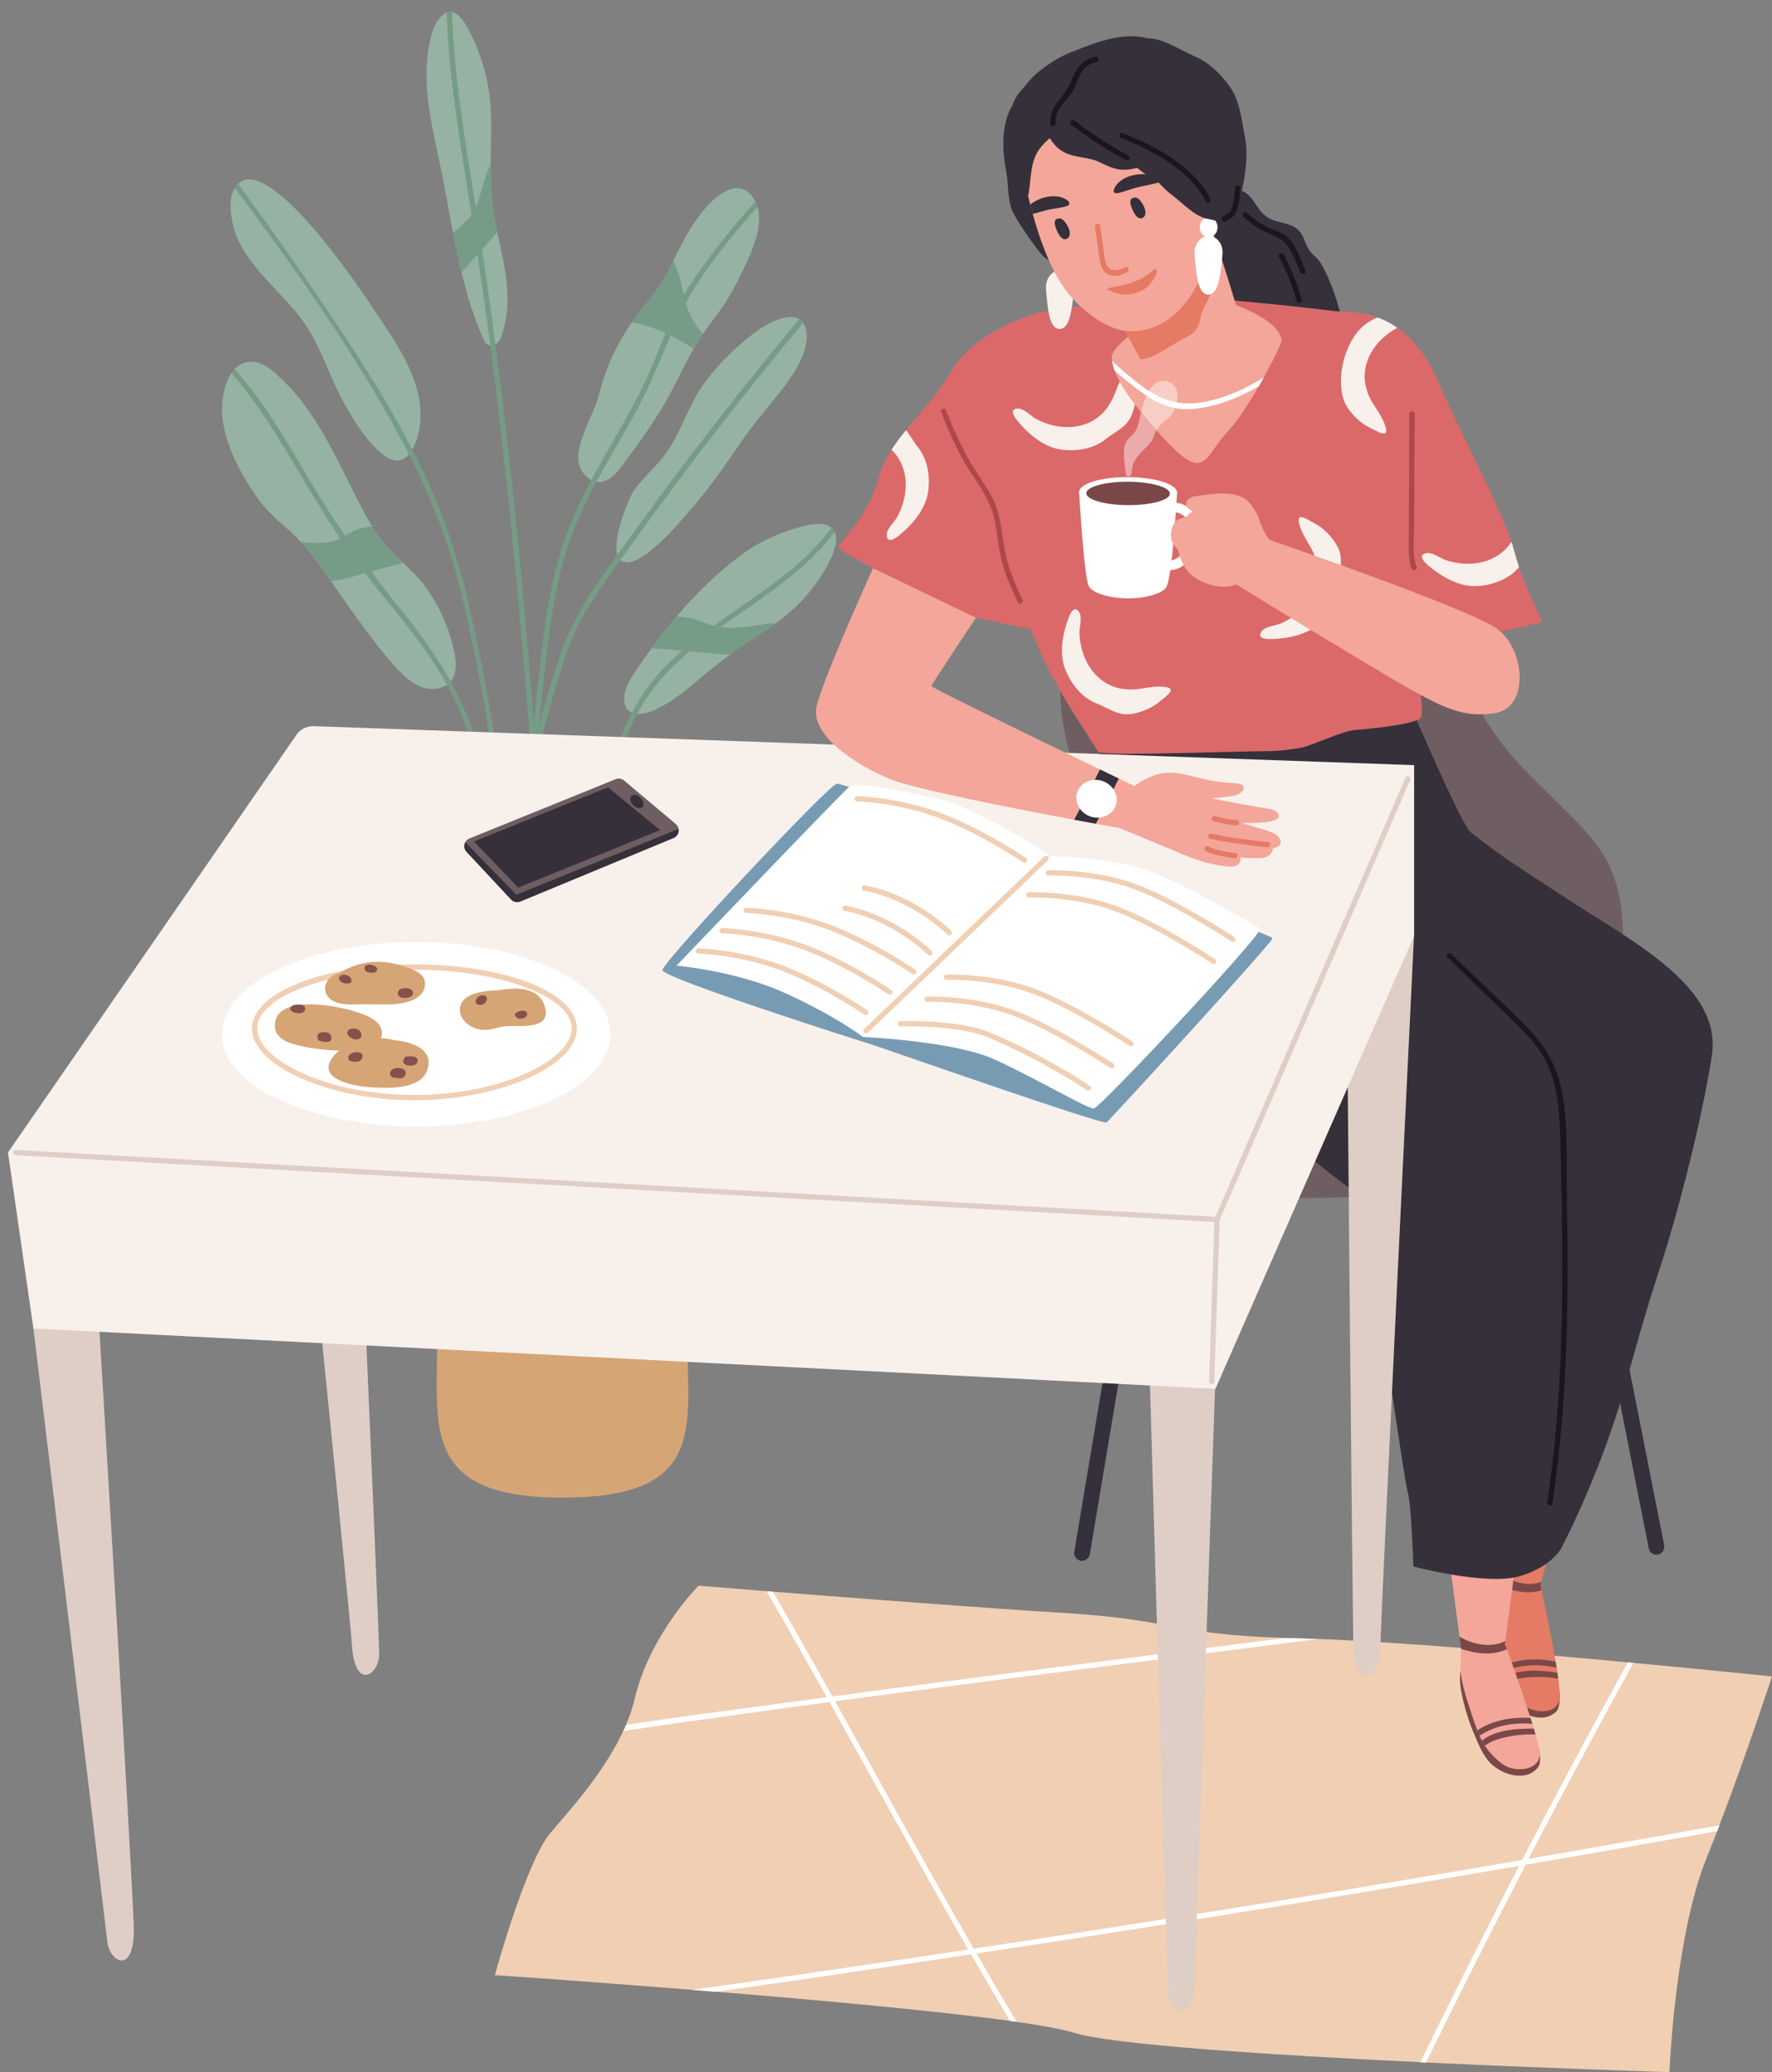<?xml version="1.0" encoding="utf-8"?>
<!-- Generator: Adobe Illustrator 25.2.0, SVG Export Plug-In . SVG Version: 6.00 Build 0)  -->
<svg version="1.1" id="레이어_1" xmlns="http://www.w3.org/2000/svg" xmlns:xlink="http://www.w3.org/1999/xlink" x="0px"
	 y="0px" viewBox="0 0 404.18 472.44" style="enable-background:new 0 0 404.18 472.44;" xml:space="preserve">
<rect x="0" y="0" width="404.18" height="472.44" fill="#808080" stroke="none"/>
<style type="text/css">
	.st0{fill:#D6A576;}
	.st1{fill:#F1CFB3;}
	.st2{fill:#FFFFFF;}
	.st3{fill:#96B2A2;}
	.st4{fill:#769B86;}
	.st5{fill:#35303A;}
	.st6{fill:#6F5E61;}
	.st7{fill:#7A4848;}
	.st8{fill:#E57A65;}
	.st9{fill:#F3A699;}
	.st10{fill:#DB6969;}
	.st11{fill:#F8F0EB;}
	.st12{fill:#DFCEC6;}
	.st13{fill:#1A161C;}
	.st14{fill:#AE4847;}
	.st15{fill:#789BB4;}
	.st16{fill:#84514C;}
	.st17{opacity:0.44;}
</style>
<g>
	<g>
		<path class="st0" d="M99.72,265.12h57.09v41.16c0,19.42,4.2,35.16-28.55,35.17c-31.89,0-28.55-15.74-28.55-35.17V265.12z"/>
	</g>
	<g>
		<g>
			<path class="st1" d="M404.18,382.22c0,0-5.72,17.49-12,33.94c-0.17,0.43-0.34,0.87-0.5,1.31c-0.8,2.08-1.62,4.14-2.42,6.13
				c-7.29,18.08-8.47,48.84-8.47,48.84s-26.08-0.8-55.55-2.2c-0.44-0.02-0.87-0.05-1.32-0.07c-33.19-1.59-70.23-3.94-79.06-6.73
				c-2.45-0.78-7.02-1.62-13-2.47c-0.5-0.07-1.01-0.14-1.52-0.22c-16.73-2.29-43.42-4.72-67.13-6.65c-1.82-0.16-3.62-0.3-5.39-0.43
				c-24.73-1.99-44.94-3.35-44.94-3.35s6.13-22.5,11.64-31.04c1.87-2.91,12.2-12.94,17.63-24.6c0.23-0.47,0.44-0.95,0.63-1.42
				c0.84-1.95,1.53-3.95,2-5.96c3.41-14.6,14.56-25.77,14.56-25.77s6.2,0.5,15.48,1.25c0.48,0.04,0.97,0.07,1.46,0.11
				c18.67,1.47,48.38,3.76,66.1,4.84c26.08,1.59,24.15,4.83,50.64,5.72c1.22,0.04,2.51,0.07,3.87,0.11
				c1.14,0.02,2.33,0.06,3.59,0.11c18,0.65,47.75,3.19,70.79,5.34c0.43,0.04,0.85,0.08,1.28,0.12
				C390.59,380.81,404.18,382.22,404.18,382.22z"/>
		</g>
		<g>
			<path class="st2" d="M348.65,423.8c6.37-12.24,12.84-24.42,19.45-36.52c1.48-2.72,2.97-5.44,4.47-8.15
				c-0.43-0.04-0.85-0.08-1.28-0.12c-8.23,14.92-16.27,29.94-24.13,45.06c-12.74,2.19-25.47,4.36-38.22,6.47
				c-28.92,4.79-57.86,9.36-86.84,13.75c-10.77-18.68-21.11-37.59-31.62-56.4c18.48-2.49,36.98-4.87,55.48-7.22
				c18.18-2.31,36.37-4.62,54.54-6.99c-1.26-0.05-2.45-0.08-3.59-0.11c-1.35-0.04-2.65-0.07-3.87-0.11
				c-34.39,4.45-68.82,8.68-103.18,13.32c-0.32-0.59-0.66-1.17-0.98-1.75c-4.14-7.4-8.33-14.79-12.57-22.13
				c-0.49-0.04-0.98-0.07-1.46-0.11c4.65,8.01,9.21,16.08,13.73,24.16c-3.19,0.43-6.37,0.85-9.54,1.29
				c-12,1.65-24.16,3.11-36.24,5.03c-0.19,0.48-0.41,0.96-0.63,1.42c9.3-1.48,18.64-2.71,27.91-4.01c6.37-0.9,12.74-1.77,19.11-2.63
				c7.71,13.79,15.34,27.63,23.09,41.4c2.83,5.02,5.68,10.03,8.55,15.03c-10.67,1.62-21.34,3.21-32.02,4.77
				c-10.32,1.51-20.64,2.98-30.97,4.44c1.77,0.13,3.57,0.28,5.39,0.43c2.84-0.4,5.69-0.8,8.53-1.21
				c16.58-2.37,33.15-4.83,49.71-7.33c2.92,5.08,5.88,10.14,8.9,15.18c0.51,0.07,1.02,0.14,1.52,0.22
				c-3.09-5.17-6.13-10.37-9.15-15.59c23.29-3.52,46.57-7.16,69.82-10.94c17.99-2.93,35.96-5.95,53.93-9.04
				c-2.2,4.25-4.41,8.5-6.57,12.78c-5.41,10.62-10.74,21.28-15.97,32c0.44,0.02,0.87,0.05,1.32,0.07
				c7.38-15.12,14.96-30.15,22.72-45.1c14.59-2.5,29.16-5.07,43.72-7.68c0.17-0.43,0.34-0.87,0.5-1.31
				C377.68,418.75,363.18,421.29,348.65,423.8z"/>
		</g>
	</g>
	<g>
		<g>
			<path class="st3" d="M172.79,47.16c-0.12-0.41-0.28-0.81-0.48-1.2c-0.25-0.51-0.57-1.01-0.97-1.46c-3.3-3.81-7.92,0.1-10.31,2.79
				c-3.29,3.69-5.33,7.88-7.46,12.17c-0.6,1.2-1.21,2.41-1.86,3.62c-1.68,3.13-4.02,5.69-6.18,8.48c-0.5,0.66-1.01,1.33-1.46,2
				c-1.62,2.3-3.02,4.73-4.21,7.26c-1.32,2.81-2.41,5.77-3.14,8.79c-1.15,4.72-4.54,9.63-4.83,14.39c-0.13,2.22,1.16,4.54,3.01,5.48
				c0.36,0.18,0.75,0.31,1.15,0.37c0.96,0.17,1.98-0.04,3.01-0.74c2.12-1.47,3.71-4.2,5.26-6.25c2.17-2.9,4.23-5.89,6.15-8.96
				c2.87-4.6,5.05-9.65,7.74-14.35c0.65-1.13,1.31-2.22,2.02-3.28c0.01-0.04,0.04-0.06,0.06-0.1c1.7-2.54,3.71-4.84,5.34-7.44
				c1.9-3.03,3.48-6.3,4.97-9.57C172.11,55.83,173.94,51.02,172.79,47.16z"/>
		</g>
		<g>
			<path class="st3" d="M183.56,74.26c-0.11-0.25-0.24-0.48-0.38-0.68c-0.24-0.35-0.54-0.62-0.87-0.81
				c-2.47-1.48-6.99,0.85-8.91,2.18c-4.68,3.21-8.99,7.48-12.43,11.97c-3.9,5.09-5.42,11.35-9.11,16.5c-2.18,3.04-5.2,5.39-7.3,8.49
				c-1.35,1.98-4.85,10.93-3.76,14.62c0.14,0.49,0.36,0.89,0.68,1.15c0.05,0.06,0.11,0.11,0.17,0.14
				c4.07,2.73,13.99-9.47,16.17-11.99c4.06-4.68,7.64-9.76,11.1-14.9c3.29-4.89,7.27-9.14,10.76-13.88
				C181.93,83.97,185.25,78.29,183.56,74.26z"/>
		</g>
		<g>
			<path class="st3" d="M190.38,121.28c-0.08-0.19-0.2-0.38-0.34-0.55c-0.13-0.16-0.26-0.3-0.42-0.42c-1.53-1.28-4.12-0.9-5.88-0.48
				c-5.36,1.29-10.37,3.51-14.81,6.8c-5.42,4.04-10.27,8.8-14.63,13.95c-0.51,0.6-1.02,1.2-1.51,1.81
				c-1.44,1.77-2.83,3.58-4.17,5.42c-0.89,1.2-1.75,2.42-2.6,3.64c-1.7,2.48-4.32,5.9-3.48,9.11c0.26,0.98,0.85,1.59,1.59,1.92
				c0.37,0.16,0.78,0.25,1.2,0.28c1.15,0.1,2.42-0.2,3.41-0.63c4.18-1.78,7.75-4.72,11.17-7.65c2.14-1.83,4.3-3.54,6.51-5.19
				c2.34-1.72,4.73-3.35,7.24-4.93c1.15-0.73,2.28-1.48,3.38-2.3c3.31-2.43,6.32-5.27,8.74-8.57c2.07-2.81,4.42-6.38,4.9-9.95
				C190.8,122.78,190.72,121.96,190.38,121.28z"/>
		</g>
		<g>
			<path class="st3" d="M102.48,144.44c-0.07-0.22-0.13-0.42-0.2-0.62c-1.33-3.89-3.31-7.56-5.83-10.78
				c-1.35-1.74-2.93-3.25-4.51-4.75c-1.62-1.54-3.23-3.08-4.65-4.81c-0.87-1.08-1.66-2.23-2.39-3.41c-1.33-2.17-2.48-4.47-3.63-6.71
				c-3.35-6.54-6.42-13.27-10.61-19.33c-1.82-2.62-3.83-5.11-6.13-7.33c-1.74-1.66-3.87-3.8-6.37-4.15
				c-1.98-0.28-3.48,0.41-4.62,1.59c-0.28,0.29-0.51,0.6-0.75,0.93c-1.8,2.65-2.31,6.75-2.11,9.44c0.55,6.92,4.31,13.78,8.27,19.33
				c2.07,2.9,4.61,4.95,7.22,7.29c0.84,0.75,1.64,1.56,2.43,2.41c2.54,2.73,4.8,5.89,6.97,9.03c1.32,1.9,2.59,3.8,3.87,5.59
				c2.97,4.14,5.93,8.3,9.24,12.18c2.97,3.46,7.15,8.27,12.36,6.29c0.34-0.13,0.65-0.29,0.91-0.47c0.32-0.22,0.6-0.47,0.84-0.74
				C105.09,152.7,103.4,147.34,102.48,144.44z"/>
		</g>
		<g>
			<path class="st3" d="M84.47,69.38c-0.19-0.29-0.38-0.57-0.57-0.85c-2.5-3.77-22.6-33.41-29.59-26.62
				c-0.28,0.26-0.53,0.56-0.74,0.93c-0.1,0.16-0.19,0.31-0.28,0.48c-1.14,2.24-0.68,5.48-0.17,7.84c0.72,3.23,2.43,6.13,4.42,8.75
				c4.02,5.33,9.41,9.59,12.91,15.32c3.13,5.13,4.87,10.87,7.74,16.12c2.35,4.28,5.57,9.75,9.63,12.63
				c2.36,1.69,4.18,1.11,5.47-0.41c0.29-0.34,0.54-0.71,0.78-1.13c0.49-0.85,0.87-1.84,1.16-2.85
				C98.34,88.63,90.31,78.07,84.47,69.38z"/>
		</g>
		<g>
			<path class="st3" d="M115.72,66.31c-0.22-4.57-1.37-8.92-2.29-13.33c-0.3-1.33-0.56-2.67-0.78-4.02
				c-0.61-3.84-0.73-7.62-0.72-11.39c0.01-3.64,0.16-7.27,0.08-10.97c-0.11-5.89-1.41-11.74-3.81-17.12
				c-1.08-2.38-2.87-6.31-5.11-6.74c-0.38-0.08-0.78-0.06-1.2,0.11c-0.74,0.29-1.53,1.03-2.35,2.36c-0.75,1.25-1.15,2.67-1.46,4.1
				c-2.17,10.12,0.53,19.4,2.51,29.27c0.97,4.78,1.81,9.7,2.77,14.61c0.57,3.01,1.2,6.01,1.93,8.97c1.25,5.14,2.78,10.14,4.86,14.9
				c0.29,0.66,0.65,1.35,1.31,1.63c0.13,0.06,0.26,0.1,0.4,0.11c0.4,0.05,0.8-0.07,1.15-0.28c0.17-0.1,0.32-0.22,0.46-0.35
				c0.53-0.51,0.81-1.21,1.04-1.9C115.6,73.01,115.89,69.66,115.72,66.31z"/>
		</g>
		<g>
			<path class="st4" d="M190.38,121.28c-0.08-0.19-0.2-0.38-0.34-0.55c-0.13-0.16-0.26-0.3-0.42-0.42
				c-6.93,9.5-17.32,15.47-26.85,22.38c-0.18-0.05-0.35-0.08-0.51-0.14c-2.04-0.66-3.88-1.58-6.02-1.84
				c-0.63-0.07-1.28-0.12-1.94-0.12c-0.51,0.6-1.02,1.2-1.51,1.81c-1.44,1.77-2.83,3.58-4.17,5.42c2.32,0.13,4.65,0.32,6.96,0.53
				c-2.61,2.28-5.04,4.74-7.2,7.51c-1.63,2.1-3.03,4.32-4.25,6.63c-4.12,7.89-6.02,16.86-7.05,25.69
				c-0.79,6.84-1.11,13.72-1.74,20.58c-0.66,7.27-1.94,14.42-3.29,21.58c-1.37,7.28-2.6,14.55-3.14,21.94
				c-0.59,7.84-0.6,15.72-0.61,23.6c0,0.77,1.2,0.77,1.2,0c0.02-13.88,0.47-27.53,2.96-41.22c1.2-6.54,2.55-13.04,3.4-19.63
				c0.84-6.45,1.19-12.96,1.71-19.43c0.9-11.18,2.43-22.85,7.76-32.83c0.75-1.43,1.59-2.8,2.5-4.14c2.63-3.84,5.87-7.14,9.4-10.13
				c3.07,0.28,6.13,0.56,9.2,0.8c2.34-1.72,4.73-3.35,7.24-4.93c1.15-0.73,2.28-1.48,3.38-2.3c-4.06,0.26-8.68,1.5-12.73,0.95
				c2.12-1.52,4.26-2.99,6.38-4.47C177.91,133.53,185.15,128.3,190.38,121.28z"/>
		</g>
		<g>
			<path class="st4" d="M182.3,72.76c-13.08,15.67-25.61,31.79-37.56,48.34c-1.31,1.81-2.63,3.62-3.95,5.42
				c-5.11,7.03-10.05,14.21-12.91,22.49c-1.87,5.46-3.52,11.02-5.02,16.62c0.3-2.69,0.6-5.39,0.9-8.07
				c1.31-11.76,2.37-23.75,6.44-34.94c1.6-4.42,3.64-8.65,5.86-12.78c3.07-5.74,6.47-11.3,9.53-17.02
				c2.84-5.29,4.99-10.87,7.38-16.33c1.82,0.9,3.57,1.92,5.24,3.05c0.65-1.13,1.31-2.22,2.02-3.28c-0.47-0.78-1.04-1.53-1.6-2.35
				c-1.09-1.58-1.71-3.16-2.17-4.78c1.15-2.18,2.41-4.31,3.84-6.36c3.84-5.45,8.02-10.66,12.49-15.63c-0.12-0.41-0.28-0.81-0.48-1.2
				c-3.48,3.84-6.79,7.84-9.93,11.97c-2.28,3.02-4.49,6.09-6.41,9.34c-0.29-1.23-0.55-2.51-0.91-3.84c-0.37-1.35-0.9-2.68-1.5-3.98
				c-0.6,1.2-1.21,2.41-1.86,3.62c-1.68,3.13-4.02,5.69-6.18,8.48c-0.5,0.66-1.01,1.33-1.46,2c0.9,0.13,1.77,0.24,2.45,0.44
				c1.82,0.53,3.57,1.19,5.27,1.95c-1.72,4.22-3.28,8.49-5.33,12.59c-3.57,7.14-7.82,13.9-11.57,20.94
				c-1.63,3.04-3.15,6.13-4.49,9.32c-4.41,10.54-5.96,21.84-7.23,33.11c-0.47,4.2-0.92,8.42-1.39,12.62
				c-2.29-28.75-5.04-57.44-8.78-86.03c-0.93-7.21-1.96-14.42-3.04-21.61c1.16-1.29,2.31-2.6,3.46-3.9
				c-0.3-1.33-0.56-2.67-0.78-4.02c-0.61-3.84-0.73-7.62-0.72-11.39c-0.71,1.32-1.19,2.81-1.52,3.89c-0.6,1.93-1.03,3.9-1.84,5.75
				c-0.01,0.02-0.02,0.05-0.04,0.08c-2.35-14.8-4.93-29.6-5.44-44.56c-0.38-0.08-0.78-0.06-1.2,0.11
				c0.42,12.37,2.26,24.66,4.22,36.88c0.49,3.08,0.98,6.16,1.45,9.23c-0.97,1.35-2.2,2.42-3.52,3.59c-0.23,0.2-0.46,0.41-0.67,0.62
				c0.57,3.01,1.2,6.01,1.93,8.97c1.21-1.38,2.43-2.73,3.64-4.1c1.03,6.9,2.01,13.81,2.92,20.73c0.48,3.66,0.95,7.33,1.39,11
				c3.28,26.95,5.75,53.99,7.83,81.06c-0.12,1.1-0.24,2.2-0.36,3.3c-0.71,2.95-1.38,5.9-2.01,8.86c-1.27,5.86-2.38,11.74-3.35,17.65
				c-0.47-7.15-0.57-14.33-1.21-21.47c-1.14-12.97-3.82-25.83-6.54-38.53c-2.67-12.55-6.69-24.51-12.43-36
				c-0.37-0.73-0.74-1.46-1.13-2.19c-5.41-10.49-11.81-20.43-18.39-30.21C68.77,62,61.63,51.88,54.31,41.91
				c-0.28,0.26-0.53,0.56-0.74,0.93c13.73,18.44,27.25,37.42,38.1,57.62c0.55,1.03,1.1,2.07,1.62,3.11
				c5.45,10.66,9.63,21.77,12.32,33.46c3.01,13.09,5.75,26.49,7.14,39.85c0.5,4.86,0.72,9.75,0.95,14.63
				c-1.26-7.57-2.79-15.09-5.02-22.37c-1.51-4.89-3.51-9.44-5.89-13.75c-3.2-5.78-7.08-11.16-11.36-16.45
				c-2.34-2.86-4.59-5.75-6.78-8.65c0.42-0.12,0.84-0.24,1.26-0.36c2-0.56,4.07-0.99,6.04-1.66c-1.62-1.54-3.23-3.08-4.65-4.81
				c-0.87-1.08-1.66-2.23-2.39-3.41c-0.85,0.06-1.7,0.19-2.54,0.42c-1.32,0.35-2.47,1.03-3.63,1.68c-2.75-3.98-5.39-8.05-7.89-12.29
				c-5.26-8.92-10.48-17.96-17.3-25.73c-0.28,0.29-0.51,0.6-0.75,0.93c5.84,6.72,10.51,14.36,15.04,22.03
				c3.14,5.33,6.33,10.56,9.76,15.65c-0.47,0.23-0.95,0.44-1.46,0.6c-2.22,0.71-4.6,0.48-6.89,0.26c-0.2-0.02-0.42-0.05-0.63-0.08
				c2.54,2.73,4.8,5.89,6.97,9.03c2.6-0.43,5.15-1.13,7.69-1.86c0.91,1.2,1.84,2.39,2.8,3.58c5.74,7.07,11.52,14,15.89,21.87
				c1.54,2.78,2.91,5.66,4.04,8.72c4.42,12.02,6.31,25.04,8.14,37.66c0.16,1.08,0.3,2.16,0.44,3.25
				c-0.78,5.23-1.45,10.49-2.01,15.76c-0.08,0.77,1.11,0.77,1.2,0c0.4-3.74,0.87-7.46,1.39-11.18c0.08,0.59,0.16,1.19,0.25,1.78
				c1.47,12.13,2.42,24.33,2.86,36.56c0.04,0.77,1.23,0.77,1.2,0c-0.35-9.6-1.02-19.2-2-28.75c0.36,0.01,0.75-0.29,0.63-0.74
				c-0.72-2.71-1.25-5.42-1.65-8.17c-0.17-1.33-0.31-2.67-0.49-4c-0.05-0.37-0.1-0.74-0.14-1.11c-0.01-0.05-0.01-0.1-0.01-0.14
				c1.03-6.9,2.28-13.77,3.71-20.61c-0.35,3.16-0.69,6.32-1.04,9.48c-0.08,0.77,1.11,0.75,1.2,0c0.65-5.82,1.28-11.63,1.93-17.45
				c0.29,3.84,0.57,7.69,0.85,11.52c1.32,18.5,2.51,37,3.7,55.5c0.05,0.77,1.25,0.77,1.2,0c-1.53-23.91-3.08-47.84-4.91-71.74
				c1.54-6.2,3.25-12.37,5.13-18.48c1.68-5.45,3.57-10.72,6.59-15.58c2.29-3.69,4.81-7.23,7.34-10.75c0.67-0.91,1.32-1.83,1.98-2.74
				c6.69-9.36,13.58-18.58,20.64-27.67c6.21-8.01,12.57-15.9,19.09-23.69C182.94,73.23,182.64,72.95,182.3,72.76z"/>
		</g>
	</g>
	<g>
		<path class="st5" d="M246.81,355.86c-0.1,0-0.2-0.01-0.3-0.02c-0.98-0.16-1.64-1.09-1.47-2.07l20.7-123.69
			c0.16-0.98,1.08-1.63,2.07-1.47c0.98,0.16,1.64,1.09,1.47,2.07l-20.7,123.69C248.43,355.24,247.67,355.86,246.81,355.86z"/>
	</g>
	<g>
		<path class="st5" d="M377.83,354.47c-0.84,0-1.59-0.59-1.76-1.45l-22.78-115.35c-0.19-0.97,0.44-1.92,1.41-2.11
			c0.97-0.19,1.92,0.44,2.11,1.41l22.78,115.35c0.19,0.97-0.44,1.92-1.41,2.11C378.06,354.46,377.94,354.47,377.83,354.47z"/>
	</g>
	<g>
		<path class="st6" d="M245.22,176.16c0,0-6.48-19.37-1.4-25.36c5.08-5.99,84.71-0.6,88.9,3.59s4.49,10.74,17.06,23.18
			c12.57,12.44,17.08,16,19.46,26.21c2.37,10.22-0.3,30.54,0,31.43c0.3,0.9-47.19,37.14-61.62,37.73c-14.42,0.59-29.55-0.29-32.91,0
			C271.36,273.24,245.22,176.16,245.22,176.16z"/>
	</g>
	<g>
		<g>
			<path class="st7" d="M341.02,365.15c0,0-1.13,1-1.05,5.16c0.07,3.06,0.76,7.36,1.56,10.3c0.66,2.42,1.26,5.08,2.76,7.14
				c2.22,3.04,7.63,5.6,10.76,2.38c0.91-0.94,0.71-4.12,0.71-4.12L341.02,365.15z"/>
		</g>
		<g>
			<path class="st8" d="M362.59,320.37l-11.06,40.31l-0.19,0.69l0,0.01l-0.34,1.27c0,0-0.07,0.05-0.2,0.14
				c-0.01,0.01-0.01,0.01-0.01,0.01c-1.4,0.95-9.17,5.97-9.5-0.25l0-0.04c-0.01-0.01-0.01-0.03-0.01-0.04
				c-0.02-0.15-0.01-0.29-0.01-0.44c0-0.28,0-0.62,0-0.98c0-0.19,0.01-0.39,0.01-0.6c0-0.02-0.01-0.04,0-0.06l0-0.04
				c0-0.16,0.01-0.31,0.01-0.48c0-0.01,0-0.01,0-0.02c0-0.5,0-1.03,0.01-1.62c0.09-12.49,0.32-43.83,0.32-43.83l0.6-26.55
				L362.59,320.37z"/>
		</g>
		<g>
			<path class="st8" d="M355.74,387.3c-0.52,3.79-6.37,3.51-8.82,0.98c-1.53-1.56-2.54-3.02-3.28-4.59c-0.2-0.4-0.37-0.81-0.52-1.24
				c-0.13-0.38-0.26-0.78-0.39-1.19c-0.13-0.42-0.24-0.84-0.34-1.29c-0.41-1.65-0.73-3.54-1.14-5.83
				c-1.15-6.43-0.83-8.08-0.51-10.05c0.32-1.97,0.53-3.22,0.53-3.22s4.34-3.19,5.1-3.83c1.01-0.86,4.82,3.54,4.82,3.54
				s0.04,0.18,0.11,0.52c0.04,0.17,0.08,0.38,0.14,0.64l0,0.01c0.08,0.36,0.18,0.78,0.29,1.29l0,0.01
				c0.76,3.53,2.15,10.23,3.1,15.77c0.08,0.48,0.16,0.94,0.23,1.38c0.07,0.39,0.12,0.79,0.17,1.15c0.08,0.48,0.14,0.93,0.2,1.37
				C355.71,384.85,355.85,386.5,355.74,387.3z"/>
		</g>
		<g>
			<path class="st7" d="M355.41,382.74c-1.65-0.28-3.29-0.44-4.97-0.41c-1.92,0.04-4.9,0.22-6.81,1.37c-0.2-0.4-0.37-0.81-0.52-1.24
				c3.25-1.99,8.17-1.71,12.1-1.09C355.3,381.85,355.35,382.3,355.41,382.74z"/>
		</g>
		<g>
			<path class="st7" d="M351.6,362.55l0,0.01c-0.26,0.1-0.53,0.17-0.8,0.23c-0.01,0.01-0.01,0.01-0.01,0.01
				c-1.36,0.31-2.88,0.3-4.35,0.05c-1.57-0.28-3.55-0.99-5.13-1.77c-0.01,0-0.02,0-0.03-0.02c0-0.19,0.01-0.39,0.01-0.6
				c0-0.02-0.01-0.04,0-0.06l0-0.04c0-0.16,0.01-0.31,0.01-0.48c0-0.01,0-0.01,0-0.02c0-0.5,0-1.03,0.01-1.62
				c0.2,0.16,0.39,0.31,0.6,0.47c2.63,1.9,6.26,3.02,9.32,2.08c0.1-0.02,0.21-0.06,0.32-0.1l-0.19,0.7
				C351.41,361.7,351.5,362.09,351.6,362.55z"/>
		</g>
		<g>
			<path class="st7" d="M355.05,380.22c-4.16-0.89-8.37-0.84-12.32,1.04c-0.13-0.42-0.24-0.84-0.34-1.29
				c3.97-1.84,8.23-1.97,12.42-1.13C354.89,379.31,354.98,379.77,355.05,380.22z"/>
		</g>
	</g>
	<g>
		<g>
			<path class="st7" d="M333.57,380c0,0-0.99,1.15-0.33,5.26c0.48,3.02,1.76,7.19,2.96,9.99c0.99,2.3,1.94,4.86,3.71,6.69
				c2.62,2.71,8.32,4.51,10.98,0.89c0.77-1.05,0.14-4.18,0.14-4.18L333.57,380z"/>
		</g>
		<g>
			<path class="st9" d="M348.81,332.69l-5.44,41.44l-0.1,0.71v0.01l-0.17,1.31c0,0-0.06,0.06-0.18,0.17
				c-0.01,0.01-0.01,0.01-0.01,0.01c-1.26,1.14-8.26,7.17-9.45,1.05v-0.04c-0.01-0.01-0.01-0.02-0.01-0.04
				c-0.04-0.14-0.05-0.29-0.07-0.43c-0.04-0.28-0.08-0.61-0.13-0.97c-0.02-0.19-0.05-0.38-0.07-0.6c0-0.02-0.01-0.04-0.01-0.06
				v-0.04c-0.02-0.16-0.04-0.31-0.06-0.48c0-0.01,0-0.01,0-0.02c-0.07-0.49-0.14-1.02-0.22-1.6c-1.62-12.38-5.69-43.46-5.69-43.46
				l-3.04-26.38L348.81,332.69z"/>
		</g>
		<g>
			<path class="st9" d="M351.19,399.93c0,3.82-5.83,4.35-8.61,2.18c-1.73-1.34-2.93-2.64-3.88-4.1c-0.25-0.37-0.47-0.75-0.68-1.16
				c-0.18-0.35-0.37-0.74-0.55-1.13c-0.18-0.39-0.35-0.8-0.51-1.23c-0.63-1.58-1.21-3.4-1.93-5.62c-2.02-6.21-1.93-7.89-1.88-9.88
				c0.05-2,0.08-3.26,0.08-3.26s3.86-3.75,4.53-4.49c0.88-0.99,5.25,2.85,5.25,2.85s0.07,0.17,0.18,0.5
				c0.07,0.16,0.13,0.37,0.22,0.62v0.01c0.13,0.34,0.29,0.75,0.46,1.23v0.01c1.24,3.39,3.53,9.84,5.23,15.2
				c0.14,0.46,0.29,0.91,0.42,1.34c0.12,0.38,0.22,0.76,0.33,1.12c0.14,0.46,0.26,0.91,0.38,1.33
				C350.82,397.5,351.19,399.12,351.19,399.93z"/>
		</g>
		<g>
			<path class="st7" d="M350.24,395.45c-1.67-0.05-3.32,0.01-4.98,0.28c-1.89,0.3-4.82,0.89-6.56,2.29
				c-0.25-0.37-0.47-0.75-0.68-1.16c2.94-2.42,7.86-2.81,11.84-2.73C350,394.59,350.12,395.03,350.24,395.45z"/>
		</g>
		<g>
			<path class="st7" d="M343.69,375.98v0.01c-0.24,0.13-0.5,0.24-0.77,0.34c-0.01,0.01-0.01,0.01-0.01,0.01
				c-1.31,0.49-2.81,0.69-4.3,0.65c-1.59-0.06-3.65-0.49-5.33-1.05c-0.01,0-0.02,0-0.04-0.01c-0.02-0.19-0.05-0.38-0.07-0.6
				c0-0.02-0.01-0.04-0.01-0.06v-0.04c-0.02-0.16-0.04-0.31-0.06-0.48c0-0.01,0-0.01,0-0.02c-0.07-0.49-0.14-1.02-0.22-1.6
				c0.22,0.13,0.43,0.25,0.66,0.38c2.86,1.52,6.61,2.13,9.52,0.78c0.1-0.04,0.2-0.08,0.3-0.14l-0.1,0.72
				C343.4,375.17,343.54,375.54,343.69,375.98z"/>
		</g>
		<g>
			<path class="st7" d="M349.53,393.01c-4.24-0.32-8.41,0.32-12.06,2.72c-0.18-0.39-0.35-0.8-0.51-1.23
				c3.68-2.36,7.88-3.07,12.15-2.82C349.25,392.13,349.4,392.58,349.53,393.01z"/>
		</g>
	</g>
	<g>
		<path class="st5" d="M322.55,162.86c0,0,10.87,25.3,12.87,26.86c5.89,4.59,7.96,6.12,23.52,16.17
			c14.31,9.24,33.66,19.45,31.56,34.42c-1.25,8.94-5.99,30.86-12.27,49.99c-4.56,13.89-7.23,25.21-9.58,32.43
			c-5.59,17.16-12.37,29.94-12.37,29.94s-9.58-37.92-9.98-41.11c-0.4-3.19-13.55-63.86-21.15-69.45
			c-7.59-5.59-67.13-47.3-68.66-50.89c-1.53-3.59-5.85-19.62-5.85-19.62L322.55,162.86z"/>
	</g>
	<g>
		<path class="st5" d="M252.64,199c0,0,0.39,11.97,17.29,34.73c16.9,22.75,38.95,37.92,38.95,37.92s2.52,5.39,4.12,15.37
			c1.6,9.98,7.27,50.49,8.11,53.29c0.84,2.79,1.27,16.84,1.27,16.84s16.74,4.46,24.32,2.2c7.58-2.27,9.58-6.66,9.58-6.66
			s-3.99-97.9-9.18-111.42c-5.19-13.52-46.7-37.07-49.1-37.47C295.61,203.39,252.64,199,252.64,199z"/>
	</g>
	<g>
		<g>
			<path class="st5" d="M300.77,59.31c-0.37-0.47-0.85-0.82-1.27-1.24c-1.28-1.28-1.6-2.52-2.29-4.05
				c-0.62-1.36-1.43-2.09-2.84-2.66c-2.35-0.95-4.37-0.68-6.36-2.71c-1.4-1.42-2.19-3.51-3.86-4.67c-0.29-0.2-0.59-0.35-0.89-0.46
				c0.88-3.98,1.37-8.61,0.82-11.51c-0.8-4.21-1.16-8.97-3.72-12.47c-2.16-2.95-4.74-5.38-8.07-6.79
				c-2.86-1.21-7.09-4.11-10.42-3.98c-0.4-0.1-0.79-0.21-1.2-0.28c-5.51-0.98-11.24,1.4-16.38,3.42c-2.78,1.09-5.29,2.75-7.6,4.63
				c-2.39,1.95-4.1,4.71-5.73,7.4c-2.71,4.5-2.34,10.51-1.44,15.24c0.52,2.76,0.27,5.54,1.13,8.25c0.71,2.24,5.21,8.55,6.73,10.34
				c3.37,4,5.35,0.25,10.48,0.82c0.62,0.07,0.73-0.7,0.34-1.04c1.05,0.21,2.09,0.37,3.14,0.42c2.57,0.13,5.17-0.18,7.75-0.12
				c2.45,0.06,4.91,0.22,7.35,0.01c4.63-0.4,7.79-0.84,10.24-2.36c0.46,3.68,1.86,7.35,3.25,10.7c0.1,0.24,0.3,0.35,0.51,0.38
				c0.13,1.83,0.07,4.92,0.86,6.28c1.5,2.58,4.96-0.39,7.29-0.91c1.87-0.42,3.88-0.42,5.68-1.14c1.95-0.78,10.12,7.65,11.42,6.07
				C307.62,74.49,303.08,62.27,300.77,59.31z"/>
		</g>
		<g>
			<path class="st10" d="M320.07,109.34c-0.73-6.45-1.83-12.75-2.24-19.28c-0.23-3.69-0.43-7.39-0.81-11.07
				c-0.22-2.11-0.36-4.75-2.24-6.13c-2.55-1.88-7.5-1.6-10.46-1.95c-4.29-0.52-8.58-1-12.88-1.44c-8.72-0.89-17.46-1.61-26.21-2.19
				c-0.13-0.2-0.35-0.33-0.64-0.29c-0.36,0.06-0.72,0.11-1.07,0.17c-0.08-0.01-0.17-0.01-0.25-0.02c-0.16-0.01-0.28,0.04-0.37,0.12
				c-4.76,0.76-9.53,1.53-14.29,2.29c-4.65,0.75-10.09,0.9-14.48,2.66c-7.19,2.88-6.84,12.5-6.22,18.84
				c0.58,5.9,1.95,11.68,2.64,17.56c0.62,5.26-2.32,1.52-1.76,6.79c0.51,4.83,2.75,16.89,4.15,21.54
				c4.59,15.21,10.74,23.72,17.7,34.66c1.92,0.19,3.86,0.25,5.79,0.26c9.71,0.05,23-0.49,32.71-0.6c2.75-0.03,5.45-0.36,8.12-0.88
				c3.91-1.18,8.95-3.74,12.07-3.97c1.9-0.14,13.82-1.2,14.74-2.83c0.51-0.9,0.03-3.75,0.06-4.82c0.06-2.13-2.27-4.26-2.18-6.38
				c0.33-7.98-3.88-15.93-2.81-23.85C320.01,122.19,320.79,115.73,320.07,109.34z"/>
		</g>
		<g>
			<path class="st10" d="M246.21,145.71c0,0-16.46-3.29-20.36-4.19c-3.89-0.9-10.78-1.8-13.23-4.19
				c-2.44-2.39-21.79-11.68-21.49-12.57c0.3-0.9,7.18-7.48,9.28-15.87c0.55-2.2,1.6-4.31,2.95-6.37c0.97-1.5,2.1-2.97,3.29-4.44
				c3.42-4.23,7.45-8.47,10.23-13.28c5.09-8.81,17.26-12.59,17.26-12.59s2.67,8.92,5.82,19.17c0.54,1.72,1.08,3.5,1.63,5.27
				c3.53,11.36,7.2,22.79,8.18,24.51C251.81,124.75,246.21,145.71,246.21,145.71z"/>
		</g>
		<g>
			<path class="st11" d="M258.96,87.46c-0.32-1.71-0.43-4.92-2.14-2.81c-1.28,1.58-1.93,3.56-2.69,5.44
				c-1.44,3.5-3.9,5.99-7.63,6.93c-1.09,0.28-2.23,0.38-3.35,0.35c-2.35-0.06-4.71-0.73-6.79-1.83c-1.26-0.67-2.93-2.63-4.5-2.38
				c-0.65,0.11-0.86,0.43-0.84,0.84c0.05,0.71,0.83,1.66,1.21,2.14c2.4,2.9,5.96,5.84,9.8,6.36c0.9,0.12,1.82,0.17,2.75,0.14
				c2.65-0.08,5.34-0.83,7.39-2.49c1.76-1.44,4.02-2.41,5.3-4.29C258.63,94.17,259.51,90.5,258.96,87.46z"/>
		</g>
		<g>
			<g>
				<g>
					<path class="st11" d="M241.64,61.65c-1.82,0.11-3.21,2-3.06,4.15c0.15,2.09,0.38,4.53,0.74,6.1c0.34,1.46,1.03,3.29,2.59,3.09
						c1.54-0.2,2.08-2.41,2.38-3.88c0.34-1.71,0.56-3.65,0.66-5.57C245.07,63.33,243.51,61.53,241.64,61.65L241.64,61.65z"/>
				</g>
			</g>
			<g>
				<path class="st11" d="M243.82,59.66c0,1.26-0.91,2.28-2.03,2.28c-1.12,0-2.03-1.02-2.03-2.28c0-1.26,0.91-2.28,2.03-2.28
					C242.91,57.37,243.82,58.39,243.82,59.66z"/>
			</g>
		</g>
		<g>
			<path class="st9" d="M275.41,83.78c-4.79,2-14.18,0.71-14.87-0.99c-0.08-0.2-0.23-0.5-0.42-0.87c-1.43-2.83-5.47-9.9-5.47-9.9
				l1.69-1.86l19.08-20.99c0,0,7.18,21.35,7.78,25.45C283.79,78.7,280.2,81.8,275.41,83.78z"/>
		</g>
		<g>
			<path class="st9" d="M292.31,77.55c0.06,0.61-1.74,4.35-4.07,8.53c-0.37,0.66-0.75,1.33-1.14,2.01
				c-2.33,4.04-4.96,8.09-6.73,9.93c-6.74,6.93-4.8,14.5-20.3-4.3c-3.13-3.78-4.96-6.86-5.83-9.23c-0.31-0.83-0.5-1.57-0.59-2.23
				c-0.04-0.29-0.06-0.56-0.06-0.81c0-2.49,6.78-6.98,6.78-6.98l20.16-5.39C280.54,69.07,291.81,72.67,292.31,77.55z"/>
		</g>
		<g>
			<path class="st8" d="M272.73,55.26c-1.63,1.65-2.72,4.3-4.17,6.14c-1.63,2.06-3.44,3.99-5.57,5.52c-1.8,1.29-3.71,2.14-5.77,2.9
				c-0.31,0.11-0.61,0.22-0.89,0.34l-1.69,1.86c0,0,4.05,7.08,5.47,9.9c0.87-0.04,1.76-0.25,2.57-0.62
				c2.06-0.93,4.01-2.24,5.96-3.36c1.38-0.78,3.17-1.5,4.17-2.78c0.99-1.28,0.86-2.87,1.47-4.32c0.69-1.66,1.65-2.86,1.98-4.68
				C276.53,64.65,276.62,51.33,272.73,55.26z"/>
		</g>
		<g>
			<path class="st9" d="M277.11,44.2c-0.57-6.43-1.72-16.84-4.66-22.6c-1.52-2.98-4.62-3.04-7.45-4.86
				c-0.55-0.36-1.14-0.67-1.72-0.95c-2.67-1.25-5.56,0.08-8.51-0.12c-4.06-0.29-8.26-0.1-11.99,1.53
				c-6.51,2.85-12.17,8.31-10.38,17.7c0.73,3.88,1.57,7.87,2.59,11.75c0.18,0.72,0.37,1.42,0.57,2.13
				c2.25,8.12,5.29,15.5,9.62,19.84c3.94,3.96,8.43,6.9,12.87,6.89C272.68,75.46,278.13,55.55,277.11,44.2z"/>
		</g>
		<g>
			<g>
				<g>
					<path class="st2" d="M275.53,53.81c-1.82,0.11-3.21,2-3.06,4.15c0.15,2.09,0.38,4.53,0.74,6.1c0.34,1.46,1.03,3.29,2.59,3.09
						c1.54-0.2,2.08-2.41,2.38-3.88c0.34-1.71,0.56-3.65,0.66-5.57C278.96,55.49,277.4,53.7,275.53,53.81L275.53,53.81z"/>
				</g>
			</g>
			<g>
				<path class="st2" d="M277.71,51.82c0,1.26-0.91,2.28-2.03,2.28c-1.12,0-2.03-1.02-2.03-2.28c0-1.26,0.91-2.28,2.03-2.28
					C276.8,49.54,277.71,50.56,277.71,51.82z"/>
			</g>
		</g>
		<g>
			<path class="st5" d="M257.87,46.48c0-0.01-0.01-0.03-0.01-0.04c0-0.02,0-0.04-0.01-0.06c-0.05-0.32-0.05-0.61,0.07-0.84
				c0.14-0.29,0.44-0.48,0.98-0.5c0.29-0.01,0.52,0.13,0.72,0.27c0.99,0.73,2.48,3.47,1.08,4.32
				C259.25,50.5,258.08,47.56,257.87,46.48z"/>
		</g>
		<g>
			<path class="st5" d="M240.62,51.23c0-0.01-0.01-0.03-0.01-0.04c0-0.02,0-0.04-0.01-0.06c-0.05-0.32-0.05-0.61,0.07-0.84
				c0.14-0.29,0.44-0.48,0.98-0.5c0.29-0.01,0.52,0.13,0.72,0.27c0.99,0.73,2.48,3.47,1.08,4.32
				C242,55.26,240.84,52.31,240.62,51.23z"/>
		</g>
		<g>
			<path class="st8" d="M256.56,60.93c-1.49,0.93-3.64,1.11-4.33-0.94c-0.25-0.76-0.32-1.59-0.43-2.38
				c-0.3-2.06-0.58-4.13-0.88-6.19c-0.11-0.76-1.26-0.44-1.15,0.32c0.29,2.06,0.58,4.13,0.88,6.19c0.17,1.17,0.26,2.47,0.91,3.49
				c1.32,2.07,3.78,1.69,5.61,0.54C257.81,61.56,257.21,60.52,256.56,60.93z"/>
		</g>
		<g>
			<path class="st8" d="M261.88,62.55c-2.67,1.81-4.58,2.24-7.74,2.87c-1.01,0.2-2.19,0.31-1.02,0.84c2.39,1.08,4.19,1.22,6.78,0.24
				c1.68-0.64,2.86-1.89,3.8-3.98c0.32-0.72,0.09-1.39-0.45-1.08C263.16,61.49,262.1,62.4,261.88,62.55z"/>
		</g>
		<g>
			<path class="st5" d="M263.92,40.58c-0.09-0.07-0.18-0.13-0.26-0.17c-2.85-1.57-8.48-0.47-9.62,2.9
				c-0.16,0.47,0.29,0.82,0.72,0.75c1.46-0.23,3.19-0.99,4.68-1.35c1.66-0.41,3.42-0.67,4.62-1.05
				C264.71,41.44,264.3,40.88,263.92,40.58z"/>
		</g>
		<g>
			<path class="st5" d="M243.45,46.95c-1.4,0.47-3.28,0.6-4.78,0.97c-1.07,0.28-2.14,0.61-3.11,0.86c-0.2-0.71-0.4-1.41-0.57-2.13
				c2.36-1.94,6.59-2.77,8.75-0.71C244.1,46.28,243.86,46.81,243.45,46.95z"/>
		</g>
		<g>
			<path class="st5" d="M279.22,42.09c0.03-0.21-0.07-0.42-0.25-0.56c-0.05-0.11-0.1-0.22-0.15-0.33c-0.53-3.74-2.21-7.3-2.84-11.06
				c-0.7-4.16-1.77-8.36-3.69-12.14c-1.24-2.43-2.99-4.44-5.77-4.91c-4.33-0.73-9.35,0-13.66,0.58c-6.45,0.87-15.92,1.99-20.34,7.42
				c-2.54,3.13-2.17,6.75-1.86,10.53c0.38,4.6,0.9,9.64,2.41,13.99c0.39,1.13,1.13-0.16,1.29-0.62c0.41-1.13,0.47-2.46,0.6-3.65
				c0.27-2.36,0.5-4.82,1.8-6.88c0.71-1.13,1.67-2.08,2.68-2.96c0.8,1.18,1.59,2.27,3.05,3.09c2.62,1.48,5.73,1.1,8.43,2.44
				c2.21,1.1,4.02,1.93,6.57,1.61c0.63-0.08,1.26-0.21,1.88-0.37c1.07,0.85,2.15,1.69,3.29,2.43c0.55,0.36,1.11,0.69,1.68,1
				c0.95,1,1.92,1.98,3.03,2.81c2.42,1.81,5.3,5.03,8.32,5.44c1.15,0.16,6.1,1.79,6.7,0.44C282.94,49.16,280.02,43.94,279.22,42.09z
				"/>
		</g>
	</g>
	<g>
		<g>
			<path class="st12" d="M7.62,302.88c0,0,16.53,136.51,16.84,139.73c0.45,4.64,6.08,7.86,6.06-2.69
				C30.51,432.32,21.99,292,21.99,292L7.62,302.88z"/>
		</g>
		<g>
			<path class="st12" d="M262.25,314.05c0,0,3.94,136.79,4.19,140.01c0.36,4.65,5.93,7.97,6.11-2.58
				c0.13-7.59,5.06-148.2,5.06-148.2L262.25,314.05z"/>
		</g>
		<g>
			<path class="st12" d="M307.19,223.59c0,0,1.32,150.79,1.57,154.01c0.36,4.65,5.93,7.97,6.11-2.58
				c0.13-7.59,7.68-162.19,7.68-162.19L307.19,223.59z"/>
		</g>
		<g>
			<path class="st12" d="M79.94,223.41c0,0,6.66,150.67,6.55,153.9c-0.15,4.66-5.56,8.23-6.22-2.3
				c-0.48-7.58-16.16-161.65-16.16-161.65L79.94,223.41z"/>
		</g>
		<g>
			<polygon class="st11" points="1.82,262.76 7.62,302.88 277.23,316.65 322.55,213.37 322.55,174.45 			"/>
		</g>
		<g>
			<path class="st11" d="M1.82,262.76l65.7-95.08c0.89-1.37,2.44-2.18,4.07-2.12l250.96,8.89l-46.17,100.33L1.82,262.76z"/>
		</g>
		<g>
			<path class="st12" d="M277.61,278.63c-0.01,0-0.02,0-0.03,0L3.55,263.37c-0.33-0.02-0.58-0.3-0.56-0.63
				c0.02-0.33,0.31-0.58,0.63-0.56l273.6,15.24l43.34-100.07c0.13-0.31,0.49-0.45,0.79-0.31c0.3,0.13,0.44,0.48,0.31,0.79
				l-43.5,100.45C278.06,278.49,277.84,278.63,277.61,278.63z"/>
		</g>
		<g>
			<path class="st12" d="M276.38,315.55c-0.01,0-0.01,0-0.02,0c-0.33-0.01-0.59-0.29-0.58-0.62l1.23-36.92
				c0.01-0.32,0.28-0.58,0.6-0.58c0.01,0,0.01,0,0.02,0c0.33,0.01,0.59,0.29,0.58,0.62l-1.23,36.92
				C276.97,315.29,276.7,315.55,276.38,315.55z"/>
		</g>
	</g>
	<g>
		<path class="st10" d="M351.92,141.82c0,0-12.21,2.99-19.15,3.89c-6.93,0.9-13.71-2.39-19.16-2.39c-5.44,0-5.32,2.1-6.43,0
			c-1.1-2.1-2.55-14.07-2.73-22.15c-0.08-3.92,2.06-15.52,4.31-26.45c2.08-10.21,4.25-19.84,4.74-22.03
			c0.07-0.31,0.11-0.47,0.11-0.47s0.2,0.05,0.56,0.17c0.84,0.26,2.51,0.93,4.53,2.35c2.92,2.05,6.53,5.69,9.23,12.01
			c5.01,11.7,13.9,28.04,16.81,36.77c0.22,0.66,0.41,1.28,0.55,1.84c0.35,1.32,0.74,2.63,1.19,3.93
			C348.75,135.94,351.92,141.82,351.92,141.82z"/>
	</g>
	<g>
		<path class="st9" d="M261.27,180.44l-4.16,8.68c0,0-2.81-0.5-7.17-1.31c-1.48-0.28-3.15-0.57-4.93-0.91
			c-14.12-2.63-36.2-6.97-41.68-9.16c-8.24-3.29-18.58-10.23-17.09-16.67c1.5-6.43,12.88-31.52,12.88-31.52l23.48,11.29
			c0,0-10.02,15.11-10.18,15.57c0,0.36,24.12,12.08,38.46,19.02c1.57,0.75,3.01,1.45,4.3,2.07
			C258.89,179.29,261.27,180.44,261.27,180.44z"/>
	</g>
	<g>
		<path class="st11" d="M313.22,92.1c-2-3.21-2.59-6.67-1.17-10.25c1.2-3.05,3.74-5.54,6.66-7.12c-2.01-1.41-3.69-2.08-4.53-2.35
			c-0.23,0.08-0.45,0.18-0.67,0.3c-1.25,0.6-2.38,1.38-3.3,2.35c-3.62,3.82-5.48,11.27-3.62,16.43c0.35,0.96,1.13,2.14,2.18,3.26
			c1.04,1.13,2.36,2.18,3.77,2.84c1.58,0.75,4.25,2.53,3.53-0.1C315.54,95.5,314.31,93.81,313.22,92.1z"/>
	</g>
	<g>
		<path class="st11" d="M209.41,102.02c-0.98-1.23-1.75-2.72-2.77-3.94c-1.2,1.47-2.32,2.95-3.29,4.44c1.39,1.35,2.38,3.05,2.9,5.14
			c0.83,3.35,0.08,7.05-1.56,10.13c-0.68,1.26-2.66,2.91-2.42,4.48c0.11,0.66,0.42,0.86,0.83,0.85c0.71-0.05,1.68-0.81,2.16-1.2
			c2.91-2.37,5.88-5.92,6.43-9.75C212.19,108.74,211.64,104.79,209.41,102.02z"/>
	</g>
	<g>
		<path class="st11" d="M299.83,119.32c-1.55-0.81-4.13-2.71-3.53-0.06c0.45,1.98,1.62,3.72,2.62,5.48
			c1.88,3.29,2.31,6.76,0.76,10.28c-1.39,3.16-4.24,5.65-7.42,7.07c-1.3,0.58-3.89,0.69-4.65,2.07c-0.31,0.58-0.19,0.94,0.14,1.18
			c0.59,0.4,1.82,0.38,2.44,0.36c3.75-0.1,8.27-1.1,11.04-3.78c2.49-2.42,4.46-5.89,4.4-9.44c-0.05-2.27,0.59-4.64-0.1-6.82
			C304.9,123.7,302.58,120.75,299.83,119.32z"/>
	</g>
	<g>
		<path class="st11" d="M345.3,125.35c-0.14-0.56-0.34-1.19-0.55-1.84c-1.07,1.69-2.6,3.04-4.63,3.96
			c-3.16,1.4-6.92,1.34-10.25,0.28c-1.35-0.44-3.34-2.08-4.84-1.57c-0.62,0.22-0.78,0.57-0.68,0.96c0.17,0.68,1.1,1.51,1.56,1.9
			c2.86,2.44,6.89,4.73,10.74,4.59c3.47-0.13,7.24-1.39,9.59-4.07c0.08-0.1,0.17-0.19,0.25-0.28
			C346.04,127.99,345.65,126.67,345.3,125.35z"/>
	</g>
	<g>
		<path class="st11" d="M265.91,156.65c-2.01-0.31-4.05,0.12-6.06,0.41c-3.74,0.51-7.14-0.36-9.83-3.11
			c-2.41-2.47-3.65-6.04-3.81-9.51c-0.06-1.44,0.8-3.87-0.2-5.09c-0.42-0.51-0.8-0.54-1.14-0.31c-0.59,0.4-1.03,1.54-1.25,2.12
			c-1.31,3.53-2.06,8.09-0.57,11.66c1.32,3.21,3.8,6.33,7.13,7.59c2.12,0.8,4.1,2.28,6.37,2.43c2.05,0.16,5.65-0.91,8.01-2.93
			C265.88,158.78,268.59,157.07,265.91,156.65z"/>
	</g>
	<g>
		<g>
			<path class="st9" d="M291.57,190.78c-1.02-1.2-4.25-1.9-5.68-2.35c-0.91-0.29-1.83-0.54-2.75-0.78c0.48,0,0.96,0,1.44-0.01
				c1.59-0.03,7.13,0.02,7.09-1.62c-0.03-1.65-3.46-1.8-4.75-2.02c-1.75-0.3-9.04-1.6-10.53-2.02c0.98-0.06,1.95-0.14,2.93-0.28
				c1.15-0.16,2.88-0.16,3.76-1.04c1.49-1.48-0.01-2.07-1.63-2.12c-2.89-0.08-5.5-0.59-8.37-1.27c-2.05-0.48-4.11-1.11-6.24-1.1
				c-4.09,0.02-7.42,2.41-10.52,4.81c-0.39,0.3-0.18,0.76,0.19,0.92c-1.08,1.82-1.89,3.7-2.47,5.77c-0.1,0.34,0.12,0.61,0.42,0.74
				c4.02,1.67,8.05,3.34,12.07,5.01c3.59,1.49,7.2,3.17,11.07,3.78c1.34,0.21,4.27,0.97,5.15-0.5c0.23-0.38,0.26-0.79,0.18-1.18
				c1.62,0.13,3.22,0.19,4.78,0.12c1.33-0.05,2.76-1.2,2.59-2.2C291.8,193.06,292.86,192.29,291.57,190.78z"/>
		</g>
		<g>
			<path class="st8" d="M282.06,186.97c-1.68-0.14-3.32-0.44-4.94-0.89c-0.74-0.21-1.06,0.95-0.32,1.15
				c1.72,0.48,3.47,0.79,5.26,0.93C282.83,188.24,282.83,187.04,282.06,186.97z"/>
		</g>
		<g>
			<path class="st8" d="M289.27,192.04c-4.3-0.6-8.72-0.97-12.95-1.97c-0.75-0.18-1.07,0.98-0.32,1.15
				c4.23,0.99,8.65,1.37,12.95,1.97C289.71,193.3,290.03,192.15,289.27,192.04z"/>
		</g>
		<g>
			<path class="st8" d="M281.86,194.53c-2.11-0.33-4.29-0.56-6.23-1.52c-0.69-0.34-1.3,0.69-0.6,1.03c2.05,1.01,4.28,1.29,6.52,1.64
				C282.29,195.8,282.62,194.65,281.86,194.53z"/>
		</g>
	</g>
	<g>
		<path class="st9" d="M287.05,122.21c0,0,48.99,16.77,54.76,21.4c6.23,5.01,6.98,18.04-1.15,19.04
			c-8.14,0.99-12.18-1.32-30.28-12.15c-18.52-11.09-30.01-18.27-30.01-18.27L287.05,122.21z"/>
	</g>
	<g>
		<g>
			<g>
				<path class="st2" d="M248.39,133.66l17.57,0.28c1.43-1.75,2.51-21.42,2.51-21.42c0.06-0.33-0.13-0.65-0.4-0.65l-21.52-0.11
					c-0.26,0-0.46,0.31-0.4,0.65C246.15,112.41,247.3,132.24,248.39,133.66z"/>
			</g>
			<g>
				<g>
					<path class="st2" d="M266.79,129.99c-0.3,0-0.6-0.04-0.88-0.1c-0.99-0.23-2.25-1.09-2.6-3.82c-0.19-1.47-0.08-3.31,0.3-4.91
						c1.11-4.7,3.03-6.97,5.38-6.41c2.9,0.69,5.51,3.71,4.38,8.72l0,0c-0.55,2.45-1.92,4.51-3.76,5.65
						C268.68,129.7,267.7,130,266.79,129.99z M268.35,116.84c-0.87,0-1.96,1.96-2.64,4.82c-0.32,1.34-0.42,2.92-0.26,4.13
						c0.15,1.14,0.5,1.88,0.95,1.98c0.58,0.14,1.33-0.05,2.05-0.5c1.35-0.84,2.36-2.41,2.79-4.29c0.86-3.83-0.95-5.7-2.77-6.13
						C268.44,116.85,268.4,116.84,268.35,116.84z"/>
				</g>
			</g>
		</g>
		<g>
			<path class="st2" d="M268.47,112.32c-0.01,1.92-5.02,3.45-11.18,3.41c-6.17-0.03-11.16-1.61-11.15-3.53
				c0.01-1.92,5.02-3.45,11.18-3.41C263.49,108.82,268.48,110.4,268.47,112.32z"/>
		</g>
		<g>
			<path class="st2" d="M266.08,133.51c-0.01,1.42-4.13,2.94-8.87,2.92c-4.74-0.02-8.88-1.63-8.87-3.05
				c0.01-1.42,4.13-2.53,8.88-2.51C261.95,130.9,266.08,132.09,266.08,133.51z"/>
		</g>
		<g>
			<path class="st7" d="M266.85,112.55c-0.01,1.47-4.29,2.64-9.55,2.62c-5.27-0.03-9.53-1.24-9.53-2.72
				c0.01-1.47,4.29-2.64,9.55-2.62C262.59,109.86,266.86,111.08,266.85,112.55z"/>
		</g>
	</g>
	<g>
		<path class="st9" d="M290.58,124.5c-1.38-1.7-2.49-3.51-3.23-5.58c-0.13-0.36-0.24-0.74-0.34-1.11c-0.65-1.28-1.35-2.52-2.33-3.51
			c-2.68-2.7-8.59-1.66-11.97-1.16c-0.1,0.01-0.19,0-0.28-0.02c-0.92,0.36-1.67,0.73-1.79,1.28c-0.26,1.21,0.15,1.38,1.42,2.21
			c-1.56,0.89-0.6,0.94-2.37,1.5c-1.22,0.39-1.53,0.54-2.16,1.77c-0.74,1.45-0.58,3.67,0.47,4.71c1.33,1.31,0.76,1.98,1.66,3.63
			c0.39,0.72,0.7,1.39,1.24,2.02c2.41,2.78,7.69,4.46,11.16,2.98c3.56-1.52,6.07-4.87,7.27-8.47c0.14,0.19,0.28,0.37,0.43,0.56
			C290.24,125.87,291.04,125.06,290.58,124.5z"/>
	</g>
	<g>
		<path class="st2" d="M288.24,86.08c-0.37,0.66-0.75,1.33-1.14,2.01c-0.29,0.17-0.59,0.34-0.89,0.49
			c-4.47,2.42-9.04,4.22-14.15,4.66c-4.74,0.41-8.5-1.37-12.19-4.17c-1.93-1.45-3.86-2.96-5.63-4.59c-0.31-0.83-0.5-1.57-0.59-2.23
			c1.94,1.95,4.12,3.68,6.3,5.38c4.72,3.65,9.04,5.13,15.03,3.95C279.76,90.66,284.12,88.6,288.24,86.08z"/>
	</g>
	<g>
		<path class="st13" d="M257.36,35.48c-4.31-2.38-8.42-5.06-12.36-8.02c-0.62-0.46-1.21,0.58-0.6,1.03
			c3.93,2.97,8.05,5.64,12.36,8.02C257.43,36.89,258.03,35.86,257.36,35.48z"/>
	</g>
	<g>
		<path class="st13" d="M249.84,12.91c-3.15,0.81-4.48,2.8-5.57,5.71c-1.4,3.75-4.92,5.13-4.71,9.53c0.04,0.77,1.23,0.77,1.2,0
			c-0.17-3.54,2.39-4.72,3.92-7.36c1.67-2.89,1.52-5.7,5.48-6.72C250.91,13.87,250.59,12.72,249.84,12.91z"/>
	</g>
	<g>
		<path class="st13" d="M276.04,45.33c-3.47-7.26-12.83-12.22-19.98-15c-0.72-0.28-1.03,0.88-0.32,1.15
			c6.89,2.67,15.93,7.48,19.26,14.44C275.34,46.63,276.37,46.02,276.04,45.33z"/>
	</g>
	<g>
		<path class="st13" d="M281.67,42.83c-0.05,1.5-0.16,2.9-0.59,4.34c-0.22,0.72-0.45,1.21-1.12,1.62c-0.41,0.25-0.78,0.38-1.14,0.71
			c-0.58,0.51,0.27,1.36,0.85,0.85c0.53-0.47,1.25-0.58,1.74-1.11c0.36-0.39,0.56-0.89,0.73-1.39c0.55-1.65,0.68-3.29,0.73-5.02
			C282.89,42.06,281.69,42.06,281.67,42.83z"/>
	</g>
	<g>
		<path class="st13" d="M297.75,61.74c-1.06-2.68-2.13-6.01-4.39-7.94c-0.98-0.83-2.15-1.11-3.31-1.58c-2.1-0.86-3.9-2.08-5.55-3.65
			c-0.56-0.53-1.41,0.31-0.85,0.85c1.88,1.78,3.97,3.18,6.4,4.1c1.93,0.74,2.99,1.45,4.12,3.29c1.01,1.65,1.72,3.46,2.43,5.26
			C296.87,62.77,298.03,62.46,297.75,61.74z"/>
	</g>
	<g>
		<path class="st13" d="M296.9,68.33c-0.99-3.59-2.35-7.02-4.1-10.3c-0.36-0.68-1.4-0.08-1.03,0.6c1.7,3.2,3.02,6.53,3.97,10.02
			C295.95,69.39,297.11,69.08,296.9,68.33z"/>
	</g>
	<g>
		<path class="st13" d="M357.36,271.26c-0.2-9.79,0.93-21.46-3.94-30.37c-2.28-4.17-5.83-7.45-9.21-10.71
			c-4.4-4.24-8.8-8.48-13.2-12.72c-0.56-0.53-1.4,0.31-0.85,0.85c4.12,3.97,8.25,7.95,12.37,11.92c3.58,3.45,7.44,6.85,9.85,11.26
			c2.69,4.94,3.23,10.66,3.44,16.19c0.21,5.31,0.28,10.62,0.38,15.93c0.42,23,0.17,46.09-3.27,68.89c-0.11,0.75,1.04,1.08,1.15,0.32
			C357.67,319.13,357.84,295.16,357.36,271.26z"/>
	</g>
	<g>
		<path class="st14" d="M233.22,136.74c-1.73-3.7-3.34-7.38-4.07-11.42c-0.66-3.67-0.82-7.46-2.37-10.91
			c-1.44-3.2-3.72-6.01-5.46-9.05c-2.16-3.78-3.98-7.72-5.51-11.79c-0.27-0.71-1.43-0.41-1.15,0.32c1.38,3.67,2.98,7.25,4.86,10.7
			c1.91,3.49,4.54,6.69,6.16,10.32c1.65,3.71,1.7,7.8,2.51,11.73c0.78,3.76,2.38,7.25,4,10.71
			C232.52,138.04,233.55,137.43,233.22,136.74z"/>
	</g>
	<g>
		<path class="st14" d="M323.09,129.25c-0.97-2.83-0.57-6.08-0.55-9.03c0.01-2.74,0.03-5.48,0.04-8.23
			c0.03-5.88,0.06-11.75,0.09-17.63c0-0.77-1.19-0.77-1.2,0c-0.03,6.27-0.06,12.54-0.09,18.81c-0.02,3.13-0.03,6.27-0.05,9.4
			c-0.01,2.38-0.17,4.72,0.61,6.99C322.18,130.3,323.34,129.99,323.09,129.25z"/>
	</g>
	<g>
		<g>
			<path class="st15" d="M151.09,221.18c0,1.8,45.1,16.17,47.7,16.96c2.59,0.8,52.9,18.47,53.63,17.76
				c1.96-1.91,37.67-40.84,37.82-41.97c0.15-1.13-97.45-35.46-99.34-35.26C189.01,178.87,151.09,219.38,151.09,221.18z"/>
		</g>
		<g>
			<path class="st2" d="M154.31,220.17c0,0,13.47,1.13,24.7,6.22c11.79,5.34,17.81,10.03,17.81,10.03s20.66,0.9,29.94,5.09
				c9.28,4.19,21.4,11.38,22.75,11.23c1.35-0.15,37.52-38.63,37.93-40.96c0.04-0.21-15.45-9.18-24.22-12.77
				c-8.77-3.59-23.61-3.81-23.61-3.81s-16.59-11.3-26.92-13.4c-10.33-2.1-17.55-3.53-19.03-2.36
				C192.17,180.59,154.31,220.17,154.31,220.17z"/>
		</g>
		<g>
			<path class="st1" d="M197.51,235.62c-0.16,0-0.31-0.06-0.43-0.18c-0.23-0.24-0.22-0.62,0.02-0.85l41.11-39.33
				c0.24-0.23,0.62-0.22,0.85,0.02c0.23,0.24,0.22,0.62-0.02,0.85l-41.11,39.33C197.81,235.56,197.66,235.62,197.51,235.62z"/>
		</g>
		<g>
			<path class="st1" d="M248.21,248.69c-0.12,0-0.24-0.04-0.34-0.11c-0.09-0.06-9.39-6.51-22.44-12.03
				c-6.98-2.95-19.87-2.54-20-2.53c-0.32-0.01-0.61-0.25-0.62-0.58c-0.01-0.33,0.25-0.61,0.58-0.62c0.54-0.02,13.29-0.43,20.51,2.62
				c13.18,5.57,22.57,12.09,22.66,12.15c0.27,0.19,0.34,0.56,0.15,0.83C248.58,248.6,248.39,248.69,248.21,248.69z"/>
		</g>
		<g>
			<path class="st1" d="M253.55,243.58c-0.11,0-0.23-0.03-0.33-0.1c-0.13-0.09-13.3-8.77-22.6-12.1
				c-9.26-3.31-19.05-2.97-19.15-2.97c-0.31,0-0.61-0.24-0.62-0.58c-0.01-0.33,0.24-0.61,0.58-0.62c0.1,0,10.12-0.36,19.61,3.04
				c9.44,3.38,22.73,12.14,22.86,12.23c0.27,0.18,0.35,0.55,0.17,0.83C253.94,243.49,253.75,243.58,253.55,243.58z"/>
		</g>
		<g>
			<path class="st1" d="M257.97,238.57c-0.11,0-0.23-0.03-0.33-0.1c-0.13-0.09-13.3-8.77-22.6-12.1
				c-9.26-3.31-19.05-2.97-19.15-2.97c-0.31-0.01-0.61-0.24-0.62-0.58c-0.01-0.33,0.24-0.61,0.58-0.62c0.1,0,10.12-0.36,19.61,3.04
				c9.44,3.38,22.73,12.14,22.86,12.23c0.27,0.18,0.35,0.55,0.17,0.83C258.35,238.47,258.16,238.57,257.97,238.57z"/>
		</g>
		<g>
			<path class="st1" d="M276.81,219.79c-0.11,0-0.23-0.03-0.33-0.1c-0.13-0.09-13.3-8.77-22.6-12.1
				c-9.27-3.32-19.06-2.97-19.16-2.96c-0.33-0.02-0.61-0.24-0.62-0.58c-0.01-0.33,0.24-0.61,0.58-0.62c0.1,0,10.12-0.36,19.61,3.03
				c9.44,3.38,22.73,12.14,22.86,12.23c0.27,0.18,0.35,0.55,0.17,0.83C277.2,219.7,277.01,219.79,276.81,219.79z"/>
		</g>
		<g>
			<path class="st1" d="M281.23,214.78c-0.11,0-0.23-0.03-0.33-0.1c-0.13-0.09-13.3-8.77-22.6-12.1
				c-9.27-3.32-19.06-2.97-19.16-2.96c-0.33,0.02-0.61-0.24-0.62-0.58c-0.01-0.33,0.24-0.61,0.58-0.62c0.1,0,10.12-0.36,19.61,3.03
				c9.44,3.38,22.73,12.14,22.86,12.23c0.27,0.18,0.35,0.55,0.17,0.83C281.61,214.68,281.42,214.78,281.23,214.78z"/>
		</g>
		<g>
			<path class="st1" d="M197.51,231.43c-0.12,0-0.23-0.03-0.34-0.1c-0.1-0.07-9.74-6.59-19.23-10.14
				c-9.47-3.54-18.57-3.77-18.66-3.77c-0.33-0.01-0.59-0.28-0.59-0.61c0.01-0.33,0.32-0.61,0.61-0.59c0.09,0,9.39,0.24,19.06,3.85
				c9.64,3.6,19.39,10.21,19.49,10.27c0.27,0.19,0.34,0.56,0.16,0.83C197.89,231.34,197.7,231.43,197.51,231.43z"/>
		</g>
		<g>
			<path class="st1" d="M202.97,226.8c-0.12,0-0.23-0.03-0.34-0.1c-0.1-0.07-9.73-6.59-19.23-10.14
				c-9.47-3.53-18.57-3.77-18.66-3.77c-0.33-0.01-0.59-0.28-0.59-0.61c0.01-0.33,0.3-0.6,0.61-0.59c0.09,0,9.39,0.24,19.06,3.85
				c9.64,3.6,19.39,10.21,19.49,10.27c0.27,0.19,0.34,0.56,0.16,0.83C203.35,226.71,203.16,226.8,202.97,226.8z"/>
		</g>
		<g>
			<path class="st1" d="M208.43,222.17c-0.12,0-0.23-0.03-0.34-0.1c-0.1-0.07-9.73-6.59-19.23-10.14
				c-9.47-3.54-18.57-3.77-18.66-3.77c-0.33-0.01-0.59-0.28-0.59-0.61c0.01-0.33,0.28-0.59,0.61-0.59c0.09,0,9.39,0.24,19.06,3.85
				c9.64,3.59,19.39,10.2,19.49,10.27c0.27,0.19,0.34,0.56,0.16,0.83C208.81,222.08,208.62,222.17,208.43,222.17z"/>
		</g>
		<g>
			<path class="st1" d="M233.72,196.73c-0.12,0-0.23-0.03-0.34-0.1c-0.1-0.07-9.74-6.6-19.23-10.14
				c-9.47-3.54-18.57-3.77-18.66-3.77c-0.33-0.01-0.59-0.28-0.59-0.61c0.01-0.33,0.3-0.61,0.61-0.59c0.09,0,9.39,0.24,19.06,3.85
				c9.64,3.59,19.39,10.21,19.49,10.27c0.27,0.19,0.34,0.56,0.16,0.83C234.1,196.63,233.91,196.73,233.72,196.73z"/>
		</g>
		<g>
			<path class="st1" d="M212.11,217.89c-0.15,0-0.31-0.06-0.42-0.18c-0.08-0.08-8.09-7.98-19.05-10.04
				c-0.33-0.06-0.54-0.37-0.48-0.7c0.06-0.33,0.39-0.54,0.7-0.48c11.33,2.13,19.34,10.03,19.67,10.37c0.23,0.23,0.23,0.61,0,0.85
				C212.41,217.83,212.26,217.89,212.11,217.89z"/>
		</g>
		<g>
			<path class="st1" d="M216.52,213.26c-0.15,0-0.31-0.06-0.42-0.18c-0.08-0.08-8.09-7.98-19.05-10.04
				c-0.33-0.06-0.54-0.37-0.48-0.7c0.06-0.33,0.39-0.53,0.7-0.48c11.33,2.13,19.34,10.03,19.67,10.37c0.23,0.23,0.23,0.61,0,0.85
				C216.82,213.2,216.67,213.26,216.52,213.26z"/>
		</g>
	</g>
	<g>
		<g>
			<ellipse class="st2" cx="94.92" cy="235.79" rx="44.31" ry="21.04"/>
		</g>
		<g>
			<path class="st1" d="M94.53,250.85c-19.4,0-37.06-7.8-37.06-16.37c0-8.19,16.28-14.6,37.06-14.6c20.78,0,37.06,6.41,37.06,14.6
				C131.59,243.04,113.93,250.85,94.53,250.85z M94.53,221.08c-19.44,0-35.87,6.14-35.87,13.4c0,7.02,15.67,15.17,35.87,15.17
				c20.2,0,35.87-8.16,35.87-15.17C130.4,227.21,113.97,221.08,94.53,221.08z"/>
		</g>
		<g>
			<path class="st0" d="M124.35,229.76c-1.21-4.83-6.71-4.7-10.7-3.99c-3.7,0.14-8.93,0.73-8.74,4.7c0.08,1.74,1.48,3.07,2.98,3.77
				c2.25,1.05,4.12,0.48,6.37-0.11C117.07,233.41,125.77,235.45,124.35,229.76z"/>
		</g>
		<g>
			<path class="st0" d="M93.12,220.65c-5.9-2.18-10.77-1.74-15.75,1.18c-1.3,0.38-2.48,1.06-3,2.41c-0.56,1.45-0.05,2.85,1.22,3.73
				c2.15,1.48,5.63,0.97,8.07,0.99c3.24,0.02,6.96,0.35,10.06-0.78c1.67-0.61,3.31-2,3.23-3.95
				C96.88,222.12,94.82,221.28,93.12,220.65z"/>
		</g>
		<g>
			<path class="st0" d="M89.67,237.13c-0.05-0.02-0.09-0.05-0.14-0.07c-0.85-0.2-1.76-0.32-2.69-0.36c0.36-0.65,0.41-1.43,0.03-2.4
				c-0.79-1.98-3.8-2.99-5.61-3.6c-3.82-1.29-18.67-4.37-18.58,3.26c0.03,2.13,2.02,3.39,3.82,3.96c3.03,0.95,6.5,1.38,9.67,1.57
				c0.3,0.02,0.7,0.03,1.16,0.03c-0.62,0.53-1.19,1.12-1.65,1.81c-3.27,4.86,5.2,6.26,8.17,6.5c3.75,0.3,11.78,0.85,13.53-3.68
				C99.34,239.11,93.54,237.41,89.67,237.13z"/>
		</g>
		<g>
			<path class="st16" d="M110.83,227.15c-0.49-0.44-1.45-0.21-1.86,0.22c-0.41,0.43-0.75,1.17-0.15,1.56
				c0.54,0.35,1.34,0.17,1.79-0.25C111.01,228.31,111.31,227.59,110.83,227.15z"/>
		</g>
		<g>
			<path class="st16" d="M120.04,230.72c-0.58-0.63-1.66-0.14-2.27,0.15c-0.42,0.2-0.36,0.66-0.09,0.92
				c0.29,0.58,1.2,0.53,1.73,0.36C120,231.96,120.58,231.3,120.04,230.72z"/>
		</g>
		<g>
			<path class="st16" d="M80.11,223.33c0.03-0.54-0.8-0.97-1.29-1.07c-0.69-0.15-1.79,0.15-1.41,1.1c0.35,0.86,1.58,0.97,2.35,0.79
				C80.19,224.05,80.26,223.64,80.11,223.33z"/>
		</g>
		<g>
			<path class="st16" d="M85.47,220.25c-0.02-0.01-0.05-0.03-0.08-0.04c-0.52-0.26-1.65-0.46-2.08,0.05
				c-0.44,0.53,0.03,1.27,0.6,1.41c0.49,0.13,1.44,0.25,1.86-0.12C86.29,221.11,85.95,220.52,85.47,220.25z"/>
		</g>
		<g>
			<path class="st16" d="M93.83,225.68c-0.74-0.57-1.79-0.46-2.58-0.1c-0.18,0.08-0.27,0.21-0.3,0.34
				c-0.02,0.02-0.04,0.03-0.05,0.05c-0.21,0.3-0.22,0.72-0.01,1.02c0.49,0.68,1.79,0.6,2.49,0.38
				C94.15,227.14,94.56,226.24,93.83,225.68z"/>
		</g>
		<g>
			<path class="st16" d="M81.85,234.85c-0.57-0.41-1.82-0.52-2.37,0.01c-0.27,0.27-0.34,0.66-0.17,1c0.03,0.06,0.07,0.09,0.1,0.14
				c0.02,0.1,0.07,0.21,0.18,0.3c0.59,0.48,1.62,0.94,2.38,0.51C82.74,236.37,82.46,235.28,81.85,234.85z"/>
		</g>
		<g>
			<path class="st16" d="M74.97,235.53c-0.51-0.26-1.56-0.29-2.08-0.02c-0.49,0.25-0.63,0.84-0.4,1.26c0,0.23,0.13,0.46,0.42,0.54
				c0.65,0.18,2.06,0.56,2.54-0.12C75.84,236.65,75.53,235.82,74.97,235.53z"/>
		</g>
		<g>
			<path class="st16" d="M69.42,229.45c-0.36-0.45-1.05-0.43-1.57-0.41c-0.62,0.02-1.24,0.1-1.57,0.67c-0.39,0.66,0.6,1.11,1.09,1.2
				c0.41,0.08,0.83,0.16,1.25,0.09C69.33,230.89,69.96,230.13,69.42,229.45z"/>
		</g>
		<g>
			<path class="st16" d="M82.67,240.58c-0.12-0.6-0.83-0.68-1.33-0.69c-0.73-0.01-2.08,0.43-1.89,1.41c0.17,0.89,1.36,0.8,2.04,0.77
				C82.22,242.03,82.82,241.32,82.67,240.58z"/>
		</g>
		<g>
			<path class="st16" d="M92.43,244.17c-0.52-0.87-2.26-0.84-2.99-0.31c-0.43,0.31-0.63,0.89-0.35,1.37
				c0.31,0.53,0.87,0.51,1.41,0.53c0.54,0.16,1.14,0.16,1.59-0.21C92.48,245.22,92.71,244.64,92.43,244.17z"/>
		</g>
		<g>
			<path class="st16" d="M95.07,241.29c-0.5-0.63-1.65-0.41-2.34-0.41c-0.37,0-0.56,0.28-0.57,0.57c-0.19,0.23-0.26,0.53-0.09,0.89
				c0.34,0.71,1.59,0.67,2.22,0.55C95.01,242.76,95.59,241.95,95.07,241.29z"/>
		</g>
	</g>
	<g>
		<g>
			<path class="st6" d="M154.77,189c0.13,0.83-0.28,1.7-1.15,2.06l-34.94,14.48c-0.73,0.3-1.57,0.12-2.11-0.47l-10.15-10.86
				c-0.59-0.63-0.65-1.51-0.29-2.18c0.19-0.38,0.51-0.69,0.96-0.87l33.33-13.51c0.65-0.26,1.39-0.14,1.93,0.31l11.78,9.9
				C154.5,188.17,154.7,188.58,154.77,189z"/>
		</g>
		<g>
			<path class="st5" d="M154.77,189c0.13,0.83-0.28,1.7-1.15,2.06l-34.94,14.48c-0.73,0.3-1.57,0.12-2.11-0.47l-10.15-10.86
				c-0.59-0.63-0.65-1.51-0.29-2.18c2.13,2.22,11.65,11.96,11.65,11.96L154.77,189z"/>
		</g>
		<g>
			<polygon class="st5" points="108.13,191.85 118.19,202.36 150.56,189.27 138.7,179.5 			"/>
		</g>
		<g>
			<path class="st5" d="M146.1,181.91c0.7,0.7,0.9,1.64,0.44,2.1c-0.46,0.46-1.4,0.26-2.1-0.44c-0.7-0.7-0.9-1.64-0.44-2.1
				S145.4,181.21,146.1,181.91z"/>
		</g>
	</g>
	<g>
		<path class="st5" d="M255.19,177.5c-1.71,3.45-3.46,6.89-5.24,10.31c-1.48-0.28-3.15-0.57-4.93-0.91c2-3.81,3.95-7.63,5.88-11.47
			C252.46,176.19,253.9,176.88,255.19,177.5z"/>
	</g>
	<g>
		<path class="st2" d="M251.48,178.07c2.43,0.83,3.78,3.31,3.02,5.54c-0.76,2.23-3.34,3.37-5.77,2.55
			c-2.43-0.83-3.78-3.31-3.02-5.54C246.47,178.38,249.05,177.24,251.48,178.07z"/>
	</g>
	<g class="st17">
		<path class="st2" d="M266.36,86.98c-4.03-1.25-5.61,5.05-6.24,7.6c-0.38,1.52-0.44,3.01-1.51,4.22c-0.68,0.76-1.48,1.28-1.88,2.25
			c-0.85,2.05-0.09,4.91,0.07,7.04c0.06,0.79,0.99,0.69,1.22,0.06c0.25-0.7,0.15-1.52,0.41-2.26c0.25-0.69,0.63-1.31,1.09-1.89
			c0.92-1.16,2.09-2.11,3.03-3.26c0.63-0.77,0.64-1.52,1.05-2.32c0.74-1.45,1.77-2.09,2.89-3.09
			C268.55,93.48,270.01,88.1,266.36,86.98z"/>
	</g>
</g>
</svg>
